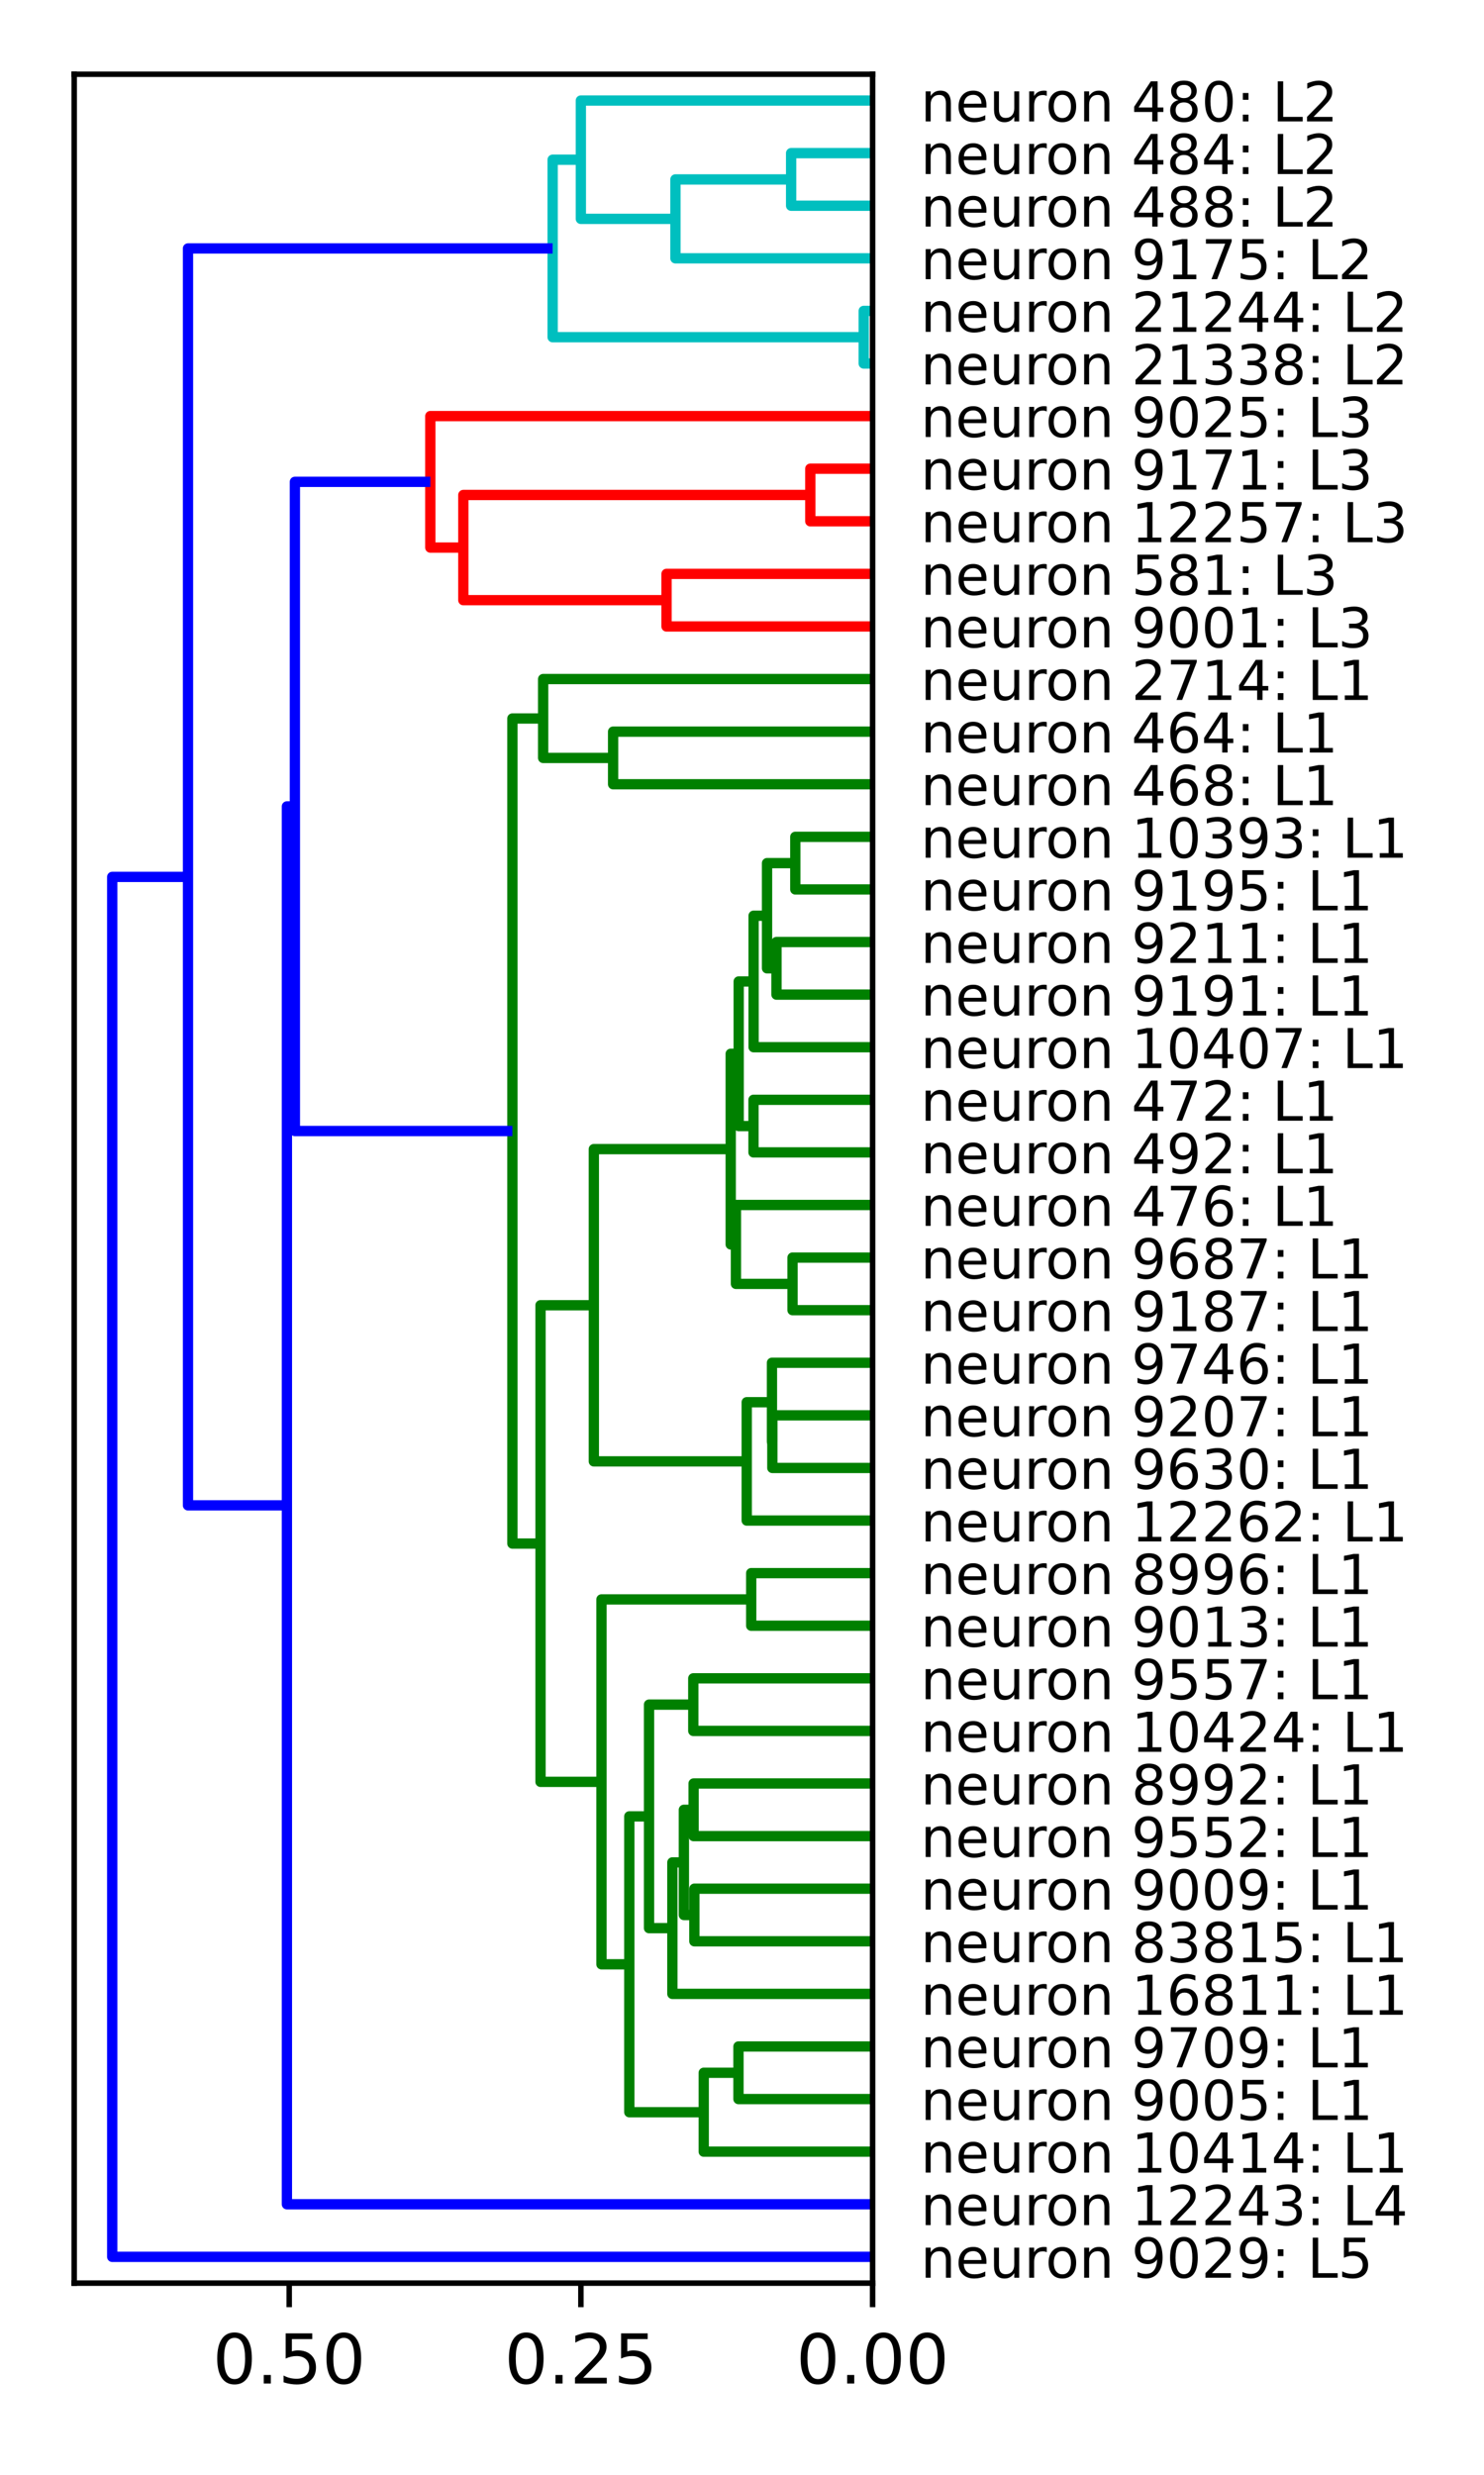<?xml version="1.0" encoding="utf-8" standalone="no"?>
<!DOCTYPE svg PUBLIC "-//W3C//DTD SVG 1.1//EN"
  "http://www.w3.org/Graphics/SVG/1.1/DTD/svg11.dtd">
<!-- Created with matplotlib (https://matplotlib.org/) -->
<svg height="360pt" version="1.1" viewBox="0 0 216 360" width="216pt" xmlns="http://www.w3.org/2000/svg" xmlns:xlink="http://www.w3.org/1999/xlink">
 <defs>
  <style type="text/css">*{stroke-linecap:butt;stroke-linejoin:round;}</style>
 </defs>
 <g id="figure_1">
  <g id="patch_1">
   <path d="M 0 360 
L 216 360 
L 216 0 
L 0 0 
z
" style="fill:#ffffff;"/>
  </g>
  <g id="axes_1">
   <g id="patch_2">
    <path d="M 10.8 332.12 
L 127.01 332.12 
L 127.01 10.8 
L 10.8 10.8 
z
" style="fill:#ffffff;"/>
   </g>
   <g id="matplotlib.axis_1">
    <g id="xtick_1">
     <g id="line2d_1">
      <defs>
       <path d="M 0 0 
L 0 3.5 
" id="m13ea4b91bf" style="stroke:#000000;stroke-width:0.8;"/>
      </defs>
      <g>
       <use style="stroke:#000000;stroke-width:0.8;" x="127.01" xlink:href="#m13ea4b91bf" y="332.12"/>
      </g>
     </g>
     <g id="text_1">
      <!-- 0.00 -->
      <g transform="translate(115.877 346.718)scale(0.1 -0.1)">
       <defs>
        <path d="M 31.781 66.406 
Q 24.172 66.406 20.328 58.906 
Q 16.5 51.422 16.5 36.375 
Q 16.5 21.391 20.328 13.891 
Q 24.172 6.391 31.781 6.391 
Q 39.453 6.391 43.281 13.891 
Q 47.125 21.391 47.125 36.375 
Q 47.125 51.422 43.281 58.906 
Q 39.453 66.406 31.781 66.406 
z
M 31.781 74.219 
Q 44.047 74.219 50.516 64.516 
Q 56.984 54.828 56.984 36.375 
Q 56.984 17.969 50.516 8.266 
Q 44.047 -1.422 31.781 -1.422 
Q 19.531 -1.422 13.062 8.266 
Q 6.594 17.969 6.594 36.375 
Q 6.594 54.828 13.062 64.516 
Q 19.531 74.219 31.781 74.219 
z
" id="DejaVuSans-48"/>
        <path d="M 10.688 12.406 
L 21 12.406 
L 21 0 
L 10.688 0 
z
" id="DejaVuSans-46"/>
       </defs>
       <use xlink:href="#DejaVuSans-48"/>
       <use x="63.623" xlink:href="#DejaVuSans-46"/>
       <use x="95.41" xlink:href="#DejaVuSans-48"/>
       <use x="159.033" xlink:href="#DejaVuSans-48"/>
      </g>
     </g>
    </g>
    <g id="xtick_2">
     <g id="line2d_2">
      <g>
       <use style="stroke:#000000;stroke-width:0.8;" x="84.551" xlink:href="#m13ea4b91bf" y="332.12"/>
      </g>
     </g>
     <g id="text_2">
      <!-- 0.25 -->
      <g transform="translate(73.418 346.718)scale(0.1 -0.1)">
       <defs>
        <path d="M 19.188 8.297 
L 53.609 8.297 
L 53.609 0 
L 7.328 0 
L 7.328 8.297 
Q 12.938 14.109 22.625 23.891 
Q 32.328 33.688 34.812 36.531 
Q 39.547 41.844 41.422 45.531 
Q 43.312 49.219 43.312 52.781 
Q 43.312 58.594 39.234 62.25 
Q 35.156 65.922 28.609 65.922 
Q 23.969 65.922 18.812 64.312 
Q 13.672 62.703 7.812 59.422 
L 7.812 69.391 
Q 13.766 71.781 18.938 73 
Q 24.125 74.219 28.422 74.219 
Q 39.75 74.219 46.484 68.547 
Q 53.219 62.891 53.219 53.422 
Q 53.219 48.922 51.531 44.891 
Q 49.859 40.875 45.406 35.406 
Q 44.188 33.984 37.641 27.219 
Q 31.109 20.453 19.188 8.297 
z
" id="DejaVuSans-50"/>
        <path d="M 10.797 72.906 
L 49.516 72.906 
L 49.516 64.594 
L 19.828 64.594 
L 19.828 46.734 
Q 21.969 47.469 24.109 47.828 
Q 26.266 48.188 28.422 48.188 
Q 40.625 48.188 47.75 41.5 
Q 54.891 34.812 54.891 23.391 
Q 54.891 11.625 47.562 5.094 
Q 40.234 -1.422 26.906 -1.422 
Q 22.312 -1.422 17.547 -0.641 
Q 12.797 0.141 7.719 1.703 
L 7.719 11.625 
Q 12.109 9.234 16.797 8.062 
Q 21.484 6.891 26.703 6.891 
Q 35.156 6.891 40.078 11.328 
Q 45.016 15.766 45.016 23.391 
Q 45.016 31 40.078 35.438 
Q 35.156 39.891 26.703 39.891 
Q 22.75 39.891 18.812 39.016 
Q 14.891 38.141 10.797 36.281 
z
" id="DejaVuSans-53"/>
       </defs>
       <use xlink:href="#DejaVuSans-48"/>
       <use x="63.623" xlink:href="#DejaVuSans-46"/>
       <use x="95.41" xlink:href="#DejaVuSans-50"/>
       <use x="159.033" xlink:href="#DejaVuSans-53"/>
      </g>
     </g>
    </g>
    <g id="xtick_3">
     <g id="line2d_3">
      <g>
       <use style="stroke:#000000;stroke-width:0.8;" x="42.093" xlink:href="#m13ea4b91bf" y="332.12"/>
      </g>
     </g>
     <g id="text_3">
      <!-- 0.50 -->
      <g transform="translate(30.96 346.718)scale(0.1 -0.1)">
       <use xlink:href="#DejaVuSans-48"/>
       <use x="63.623" xlink:href="#DejaVuSans-46"/>
       <use x="95.41" xlink:href="#DejaVuSans-53"/>
       <use x="159.033" xlink:href="#DejaVuSans-48"/>
      </g>
     </g>
    </g>
   </g>
   <g id="matplotlib.axis_2">
    <g id="ytick_1">
     <g id="text_4">
      <!-- neuron 9029: L5 -->
      <g transform="translate(134.01 331.334)scale(0.08 -0.08)">
       <defs>
        <path d="M 54.891 33.016 
L 54.891 0 
L 45.906 0 
L 45.906 32.719 
Q 45.906 40.484 42.875 44.328 
Q 39.844 48.188 33.797 48.188 
Q 26.516 48.188 22.312 43.547 
Q 18.109 38.922 18.109 30.906 
L 18.109 0 
L 9.078 0 
L 9.078 54.688 
L 18.109 54.688 
L 18.109 46.188 
Q 21.344 51.125 25.703 53.562 
Q 30.078 56 35.797 56 
Q 45.219 56 50.047 50.172 
Q 54.891 44.344 54.891 33.016 
z
" id="DejaVuSans-110"/>
        <path d="M 56.203 29.594 
L 56.203 25.203 
L 14.891 25.203 
Q 15.484 15.922 20.484 11.062 
Q 25.484 6.203 34.422 6.203 
Q 39.594 6.203 44.453 7.469 
Q 49.312 8.734 54.109 11.281 
L 54.109 2.781 
Q 49.266 0.734 44.188 -0.344 
Q 39.109 -1.422 33.891 -1.422 
Q 20.797 -1.422 13.156 6.188 
Q 5.516 13.812 5.516 26.812 
Q 5.516 40.234 12.766 48.109 
Q 20.016 56 32.328 56 
Q 43.359 56 49.781 48.891 
Q 56.203 41.797 56.203 29.594 
z
M 47.219 32.234 
Q 47.125 39.594 43.094 43.984 
Q 39.062 48.391 32.422 48.391 
Q 24.906 48.391 20.391 44.141 
Q 15.875 39.891 15.188 32.172 
z
" id="DejaVuSans-101"/>
        <path d="M 8.5 21.578 
L 8.5 54.688 
L 17.484 54.688 
L 17.484 21.922 
Q 17.484 14.156 20.5 10.266 
Q 23.531 6.391 29.594 6.391 
Q 36.859 6.391 41.078 11.031 
Q 45.312 15.672 45.312 23.688 
L 45.312 54.688 
L 54.297 54.688 
L 54.297 0 
L 45.312 0 
L 45.312 8.406 
Q 42.047 3.422 37.719 1 
Q 33.406 -1.422 27.688 -1.422 
Q 18.266 -1.422 13.375 4.438 
Q 8.5 10.297 8.5 21.578 
z
M 31.109 56 
z
" id="DejaVuSans-117"/>
        <path d="M 41.109 46.297 
Q 39.594 47.172 37.812 47.578 
Q 36.031 48 33.891 48 
Q 26.266 48 22.188 43.047 
Q 18.109 38.094 18.109 28.812 
L 18.109 0 
L 9.078 0 
L 9.078 54.688 
L 18.109 54.688 
L 18.109 46.188 
Q 20.953 51.172 25.484 53.578 
Q 30.031 56 36.531 56 
Q 37.453 56 38.578 55.875 
Q 39.703 55.766 41.062 55.516 
z
" id="DejaVuSans-114"/>
        <path d="M 30.609 48.391 
Q 23.391 48.391 19.188 42.75 
Q 14.984 37.109 14.984 27.297 
Q 14.984 17.484 19.156 11.844 
Q 23.344 6.203 30.609 6.203 
Q 37.797 6.203 41.984 11.859 
Q 46.188 17.531 46.188 27.297 
Q 46.188 37.016 41.984 42.703 
Q 37.797 48.391 30.609 48.391 
z
M 30.609 56 
Q 42.328 56 49.016 48.375 
Q 55.719 40.766 55.719 27.297 
Q 55.719 13.875 49.016 6.219 
Q 42.328 -1.422 30.609 -1.422 
Q 18.844 -1.422 12.172 6.219 
Q 5.516 13.875 5.516 27.297 
Q 5.516 40.766 12.172 48.375 
Q 18.844 56 30.609 56 
z
" id="DejaVuSans-111"/>
        <path id="DejaVuSans-32"/>
        <path d="M 10.984 1.516 
L 10.984 10.5 
Q 14.703 8.734 18.5 7.812 
Q 22.312 6.891 25.984 6.891 
Q 35.75 6.891 40.891 13.453 
Q 46.047 20.016 46.781 33.406 
Q 43.953 29.203 39.594 26.953 
Q 35.25 24.703 29.984 24.703 
Q 19.047 24.703 12.672 31.312 
Q 6.297 37.938 6.297 49.422 
Q 6.297 60.641 12.938 67.422 
Q 19.578 74.219 30.609 74.219 
Q 43.266 74.219 49.922 64.516 
Q 56.594 54.828 56.594 36.375 
Q 56.594 19.141 48.406 8.859 
Q 40.234 -1.422 26.422 -1.422 
Q 22.703 -1.422 18.891 -0.688 
Q 15.094 0.047 10.984 1.516 
z
M 30.609 32.422 
Q 37.25 32.422 41.125 36.953 
Q 45.016 41.5 45.016 49.422 
Q 45.016 57.281 41.125 61.844 
Q 37.25 66.406 30.609 66.406 
Q 23.969 66.406 20.094 61.844 
Q 16.219 57.281 16.219 49.422 
Q 16.219 41.5 20.094 36.953 
Q 23.969 32.422 30.609 32.422 
z
" id="DejaVuSans-57"/>
        <path d="M 11.719 12.406 
L 22.016 12.406 
L 22.016 0 
L 11.719 0 
z
M 11.719 51.703 
L 22.016 51.703 
L 22.016 39.312 
L 11.719 39.312 
z
" id="DejaVuSans-58"/>
        <path d="M 9.812 72.906 
L 19.672 72.906 
L 19.672 8.297 
L 55.172 8.297 
L 55.172 0 
L 9.812 0 
z
" id="DejaVuSans-76"/>
       </defs>
       <use xlink:href="#DejaVuSans-110"/>
       <use x="63.379" xlink:href="#DejaVuSans-101"/>
       <use x="124.902" xlink:href="#DejaVuSans-117"/>
       <use x="188.281" xlink:href="#DejaVuSans-114"/>
       <use x="227.145" xlink:href="#DejaVuSans-111"/>
       <use x="288.326" xlink:href="#DejaVuSans-110"/>
       <use x="351.705" xlink:href="#DejaVuSans-32"/>
       <use x="383.492" xlink:href="#DejaVuSans-57"/>
       <use x="447.115" xlink:href="#DejaVuSans-48"/>
       <use x="510.738" xlink:href="#DejaVuSans-50"/>
       <use x="574.361" xlink:href="#DejaVuSans-57"/>
       <use x="637.984" xlink:href="#DejaVuSans-58"/>
       <use x="671.676" xlink:href="#DejaVuSans-32"/>
       <use x="703.463" xlink:href="#DejaVuSans-76"/>
       <use x="759.176" xlink:href="#DejaVuSans-53"/>
      </g>
     </g>
    </g>
    <g id="ytick_2">
     <g id="text_5">
      <!-- neuron 12243: L4 -->
      <g transform="translate(134.01 323.684)scale(0.08 -0.08)">
       <defs>
        <path d="M 12.406 8.297 
L 28.516 8.297 
L 28.516 63.922 
L 10.984 60.406 
L 10.984 69.391 
L 28.422 72.906 
L 38.281 72.906 
L 38.281 8.297 
L 54.391 8.297 
L 54.391 0 
L 12.406 0 
z
" id="DejaVuSans-49"/>
        <path d="M 37.797 64.312 
L 12.891 25.391 
L 37.797 25.391 
z
M 35.203 72.906 
L 47.609 72.906 
L 47.609 25.391 
L 58.016 25.391 
L 58.016 17.188 
L 47.609 17.188 
L 47.609 0 
L 37.797 0 
L 37.797 17.188 
L 4.891 17.188 
L 4.891 26.703 
z
" id="DejaVuSans-52"/>
        <path d="M 40.578 39.312 
Q 47.656 37.797 51.625 33 
Q 55.609 28.219 55.609 21.188 
Q 55.609 10.406 48.188 4.484 
Q 40.766 -1.422 27.094 -1.422 
Q 22.516 -1.422 17.656 -0.516 
Q 12.797 0.391 7.625 2.203 
L 7.625 11.719 
Q 11.719 9.328 16.594 8.109 
Q 21.484 6.891 26.812 6.891 
Q 36.078 6.891 40.938 10.547 
Q 45.797 14.203 45.797 21.188 
Q 45.797 27.641 41.281 31.266 
Q 36.766 34.906 28.719 34.906 
L 20.219 34.906 
L 20.219 43.016 
L 29.109 43.016 
Q 36.375 43.016 40.234 45.922 
Q 44.094 48.828 44.094 54.297 
Q 44.094 59.906 40.109 62.906 
Q 36.141 65.922 28.719 65.922 
Q 24.656 65.922 20.016 65.031 
Q 15.375 64.156 9.812 62.312 
L 9.812 71.094 
Q 15.438 72.656 20.344 73.438 
Q 25.25 74.219 29.594 74.219 
Q 40.828 74.219 47.359 69.109 
Q 53.906 64.016 53.906 55.328 
Q 53.906 49.266 50.438 45.094 
Q 46.969 40.922 40.578 39.312 
z
" id="DejaVuSans-51"/>
       </defs>
       <use xlink:href="#DejaVuSans-110"/>
       <use x="63.379" xlink:href="#DejaVuSans-101"/>
       <use x="124.902" xlink:href="#DejaVuSans-117"/>
       <use x="188.281" xlink:href="#DejaVuSans-114"/>
       <use x="227.145" xlink:href="#DejaVuSans-111"/>
       <use x="288.326" xlink:href="#DejaVuSans-110"/>
       <use x="351.705" xlink:href="#DejaVuSans-32"/>
       <use x="383.492" xlink:href="#DejaVuSans-49"/>
       <use x="447.115" xlink:href="#DejaVuSans-50"/>
       <use x="510.738" xlink:href="#DejaVuSans-50"/>
       <use x="574.361" xlink:href="#DejaVuSans-52"/>
       <use x="637.984" xlink:href="#DejaVuSans-51"/>
       <use x="701.607" xlink:href="#DejaVuSans-58"/>
       <use x="735.299" xlink:href="#DejaVuSans-32"/>
       <use x="767.086" xlink:href="#DejaVuSans-76"/>
       <use x="822.799" xlink:href="#DejaVuSans-52"/>
      </g>
     </g>
    </g>
    <g id="ytick_3">
     <g id="text_6">
      <!-- neuron 10414: L1 -->
      <g transform="translate(134.01 316.033)scale(0.08 -0.08)">
       <use xlink:href="#DejaVuSans-110"/>
       <use x="63.379" xlink:href="#DejaVuSans-101"/>
       <use x="124.902" xlink:href="#DejaVuSans-117"/>
       <use x="188.281" xlink:href="#DejaVuSans-114"/>
       <use x="227.145" xlink:href="#DejaVuSans-111"/>
       <use x="288.326" xlink:href="#DejaVuSans-110"/>
       <use x="351.705" xlink:href="#DejaVuSans-32"/>
       <use x="383.492" xlink:href="#DejaVuSans-49"/>
       <use x="447.115" xlink:href="#DejaVuSans-48"/>
       <use x="510.738" xlink:href="#DejaVuSans-52"/>
       <use x="574.361" xlink:href="#DejaVuSans-49"/>
       <use x="637.984" xlink:href="#DejaVuSans-52"/>
       <use x="701.607" xlink:href="#DejaVuSans-58"/>
       <use x="735.299" xlink:href="#DejaVuSans-32"/>
       <use x="767.086" xlink:href="#DejaVuSans-76"/>
       <use x="822.799" xlink:href="#DejaVuSans-49"/>
      </g>
     </g>
    </g>
    <g id="ytick_4">
     <g id="text_7">
      <!-- neuron 9005: L1 -->
      <g transform="translate(134.01 308.383)scale(0.08 -0.08)">
       <use xlink:href="#DejaVuSans-110"/>
       <use x="63.379" xlink:href="#DejaVuSans-101"/>
       <use x="124.902" xlink:href="#DejaVuSans-117"/>
       <use x="188.281" xlink:href="#DejaVuSans-114"/>
       <use x="227.145" xlink:href="#DejaVuSans-111"/>
       <use x="288.326" xlink:href="#DejaVuSans-110"/>
       <use x="351.705" xlink:href="#DejaVuSans-32"/>
       <use x="383.492" xlink:href="#DejaVuSans-57"/>
       <use x="447.115" xlink:href="#DejaVuSans-48"/>
       <use x="510.738" xlink:href="#DejaVuSans-48"/>
       <use x="574.361" xlink:href="#DejaVuSans-53"/>
       <use x="637.984" xlink:href="#DejaVuSans-58"/>
       <use x="671.676" xlink:href="#DejaVuSans-32"/>
       <use x="703.463" xlink:href="#DejaVuSans-76"/>
       <use x="759.176" xlink:href="#DejaVuSans-49"/>
      </g>
     </g>
    </g>
    <g id="ytick_5">
     <g id="text_8">
      <!-- neuron 9709: L1 -->
      <g transform="translate(134.01 300.732)scale(0.08 -0.08)">
       <defs>
        <path d="M 8.203 72.906 
L 55.078 72.906 
L 55.078 68.703 
L 28.609 0 
L 18.312 0 
L 43.219 64.594 
L 8.203 64.594 
z
" id="DejaVuSans-55"/>
       </defs>
       <use xlink:href="#DejaVuSans-110"/>
       <use x="63.379" xlink:href="#DejaVuSans-101"/>
       <use x="124.902" xlink:href="#DejaVuSans-117"/>
       <use x="188.281" xlink:href="#DejaVuSans-114"/>
       <use x="227.145" xlink:href="#DejaVuSans-111"/>
       <use x="288.326" xlink:href="#DejaVuSans-110"/>
       <use x="351.705" xlink:href="#DejaVuSans-32"/>
       <use x="383.492" xlink:href="#DejaVuSans-57"/>
       <use x="447.115" xlink:href="#DejaVuSans-55"/>
       <use x="510.738" xlink:href="#DejaVuSans-48"/>
       <use x="574.361" xlink:href="#DejaVuSans-57"/>
       <use x="637.984" xlink:href="#DejaVuSans-58"/>
       <use x="671.676" xlink:href="#DejaVuSans-32"/>
       <use x="703.463" xlink:href="#DejaVuSans-76"/>
       <use x="759.176" xlink:href="#DejaVuSans-49"/>
      </g>
     </g>
    </g>
    <g id="ytick_6">
     <g id="text_9">
      <!-- neuron 16811: L1 -->
      <g transform="translate(134.01 293.082)scale(0.08 -0.08)">
       <defs>
        <path d="M 33.016 40.375 
Q 26.375 40.375 22.484 35.828 
Q 18.609 31.297 18.609 23.391 
Q 18.609 15.531 22.484 10.953 
Q 26.375 6.391 33.016 6.391 
Q 39.656 6.391 43.531 10.953 
Q 47.406 15.531 47.406 23.391 
Q 47.406 31.297 43.531 35.828 
Q 39.656 40.375 33.016 40.375 
z
M 52.594 71.297 
L 52.594 62.312 
Q 48.875 64.062 45.094 64.984 
Q 41.312 65.922 37.594 65.922 
Q 27.828 65.922 22.672 59.328 
Q 17.531 52.734 16.797 39.406 
Q 19.672 43.656 24.016 45.922 
Q 28.375 48.188 33.594 48.188 
Q 44.578 48.188 50.953 41.516 
Q 57.328 34.859 57.328 23.391 
Q 57.328 12.156 50.688 5.359 
Q 44.047 -1.422 33.016 -1.422 
Q 20.359 -1.422 13.672 8.266 
Q 6.984 17.969 6.984 36.375 
Q 6.984 53.656 15.188 63.938 
Q 23.391 74.219 37.203 74.219 
Q 40.922 74.219 44.703 73.484 
Q 48.484 72.75 52.594 71.297 
z
" id="DejaVuSans-54"/>
        <path d="M 31.781 34.625 
Q 24.75 34.625 20.719 30.859 
Q 16.703 27.094 16.703 20.516 
Q 16.703 13.922 20.719 10.156 
Q 24.75 6.391 31.781 6.391 
Q 38.812 6.391 42.859 10.172 
Q 46.922 13.969 46.922 20.516 
Q 46.922 27.094 42.891 30.859 
Q 38.875 34.625 31.781 34.625 
z
M 21.922 38.812 
Q 15.578 40.375 12.031 44.719 
Q 8.5 49.078 8.5 55.328 
Q 8.5 64.062 14.719 69.141 
Q 20.953 74.219 31.781 74.219 
Q 42.672 74.219 48.875 69.141 
Q 55.078 64.062 55.078 55.328 
Q 55.078 49.078 51.531 44.719 
Q 48 40.375 41.703 38.812 
Q 48.828 37.156 52.797 32.312 
Q 56.781 27.484 56.781 20.516 
Q 56.781 9.906 50.312 4.234 
Q 43.844 -1.422 31.781 -1.422 
Q 19.734 -1.422 13.25 4.234 
Q 6.781 9.906 6.781 20.516 
Q 6.781 27.484 10.781 32.312 
Q 14.797 37.156 21.922 38.812 
z
M 18.312 54.391 
Q 18.312 48.734 21.844 45.562 
Q 25.391 42.391 31.781 42.391 
Q 38.141 42.391 41.719 45.562 
Q 45.312 48.734 45.312 54.391 
Q 45.312 60.062 41.719 63.234 
Q 38.141 66.406 31.781 66.406 
Q 25.391 66.406 21.844 63.234 
Q 18.312 60.062 18.312 54.391 
z
" id="DejaVuSans-56"/>
       </defs>
       <use xlink:href="#DejaVuSans-110"/>
       <use x="63.379" xlink:href="#DejaVuSans-101"/>
       <use x="124.902" xlink:href="#DejaVuSans-117"/>
       <use x="188.281" xlink:href="#DejaVuSans-114"/>
       <use x="227.145" xlink:href="#DejaVuSans-111"/>
       <use x="288.326" xlink:href="#DejaVuSans-110"/>
       <use x="351.705" xlink:href="#DejaVuSans-32"/>
       <use x="383.492" xlink:href="#DejaVuSans-49"/>
       <use x="447.115" xlink:href="#DejaVuSans-54"/>
       <use x="510.738" xlink:href="#DejaVuSans-56"/>
       <use x="574.361" xlink:href="#DejaVuSans-49"/>
       <use x="637.984" xlink:href="#DejaVuSans-49"/>
       <use x="701.607" xlink:href="#DejaVuSans-58"/>
       <use x="735.299" xlink:href="#DejaVuSans-32"/>
       <use x="767.086" xlink:href="#DejaVuSans-76"/>
       <use x="822.799" xlink:href="#DejaVuSans-49"/>
      </g>
     </g>
    </g>
    <g id="ytick_7">
     <g id="text_10">
      <!-- neuron 83815: L1 -->
      <g transform="translate(134.01 285.431)scale(0.08 -0.08)">
       <use xlink:href="#DejaVuSans-110"/>
       <use x="63.379" xlink:href="#DejaVuSans-101"/>
       <use x="124.902" xlink:href="#DejaVuSans-117"/>
       <use x="188.281" xlink:href="#DejaVuSans-114"/>
       <use x="227.145" xlink:href="#DejaVuSans-111"/>
       <use x="288.326" xlink:href="#DejaVuSans-110"/>
       <use x="351.705" xlink:href="#DejaVuSans-32"/>
       <use x="383.492" xlink:href="#DejaVuSans-56"/>
       <use x="447.115" xlink:href="#DejaVuSans-51"/>
       <use x="510.738" xlink:href="#DejaVuSans-56"/>
       <use x="574.361" xlink:href="#DejaVuSans-49"/>
       <use x="637.984" xlink:href="#DejaVuSans-53"/>
       <use x="701.607" xlink:href="#DejaVuSans-58"/>
       <use x="735.299" xlink:href="#DejaVuSans-32"/>
       <use x="767.086" xlink:href="#DejaVuSans-76"/>
       <use x="822.799" xlink:href="#DejaVuSans-49"/>
      </g>
     </g>
    </g>
    <g id="ytick_8">
     <g id="text_11">
      <!-- neuron 9009: L1 -->
      <g transform="translate(134.01 277.781)scale(0.08 -0.08)">
       <use xlink:href="#DejaVuSans-110"/>
       <use x="63.379" xlink:href="#DejaVuSans-101"/>
       <use x="124.902" xlink:href="#DejaVuSans-117"/>
       <use x="188.281" xlink:href="#DejaVuSans-114"/>
       <use x="227.145" xlink:href="#DejaVuSans-111"/>
       <use x="288.326" xlink:href="#DejaVuSans-110"/>
       <use x="351.705" xlink:href="#DejaVuSans-32"/>
       <use x="383.492" xlink:href="#DejaVuSans-57"/>
       <use x="447.115" xlink:href="#DejaVuSans-48"/>
       <use x="510.738" xlink:href="#DejaVuSans-48"/>
       <use x="574.361" xlink:href="#DejaVuSans-57"/>
       <use x="637.984" xlink:href="#DejaVuSans-58"/>
       <use x="671.676" xlink:href="#DejaVuSans-32"/>
       <use x="703.463" xlink:href="#DejaVuSans-76"/>
       <use x="759.176" xlink:href="#DejaVuSans-49"/>
      </g>
     </g>
    </g>
    <g id="ytick_9">
     <g id="text_12">
      <!-- neuron 9552: L1 -->
      <g transform="translate(134.01 270.13)scale(0.08 -0.08)">
       <use xlink:href="#DejaVuSans-110"/>
       <use x="63.379" xlink:href="#DejaVuSans-101"/>
       <use x="124.902" xlink:href="#DejaVuSans-117"/>
       <use x="188.281" xlink:href="#DejaVuSans-114"/>
       <use x="227.145" xlink:href="#DejaVuSans-111"/>
       <use x="288.326" xlink:href="#DejaVuSans-110"/>
       <use x="351.705" xlink:href="#DejaVuSans-32"/>
       <use x="383.492" xlink:href="#DejaVuSans-57"/>
       <use x="447.115" xlink:href="#DejaVuSans-53"/>
       <use x="510.738" xlink:href="#DejaVuSans-53"/>
       <use x="574.361" xlink:href="#DejaVuSans-50"/>
       <use x="637.984" xlink:href="#DejaVuSans-58"/>
       <use x="671.676" xlink:href="#DejaVuSans-32"/>
       <use x="703.463" xlink:href="#DejaVuSans-76"/>
       <use x="759.176" xlink:href="#DejaVuSans-49"/>
      </g>
     </g>
    </g>
    <g id="ytick_10">
     <g id="text_13">
      <!-- neuron 8992: L1 -->
      <g transform="translate(134.01 262.48)scale(0.08 -0.08)">
       <use xlink:href="#DejaVuSans-110"/>
       <use x="63.379" xlink:href="#DejaVuSans-101"/>
       <use x="124.902" xlink:href="#DejaVuSans-117"/>
       <use x="188.281" xlink:href="#DejaVuSans-114"/>
       <use x="227.145" xlink:href="#DejaVuSans-111"/>
       <use x="288.326" xlink:href="#DejaVuSans-110"/>
       <use x="351.705" xlink:href="#DejaVuSans-32"/>
       <use x="383.492" xlink:href="#DejaVuSans-56"/>
       <use x="447.115" xlink:href="#DejaVuSans-57"/>
       <use x="510.738" xlink:href="#DejaVuSans-57"/>
       <use x="574.361" xlink:href="#DejaVuSans-50"/>
       <use x="637.984" xlink:href="#DejaVuSans-58"/>
       <use x="671.676" xlink:href="#DejaVuSans-32"/>
       <use x="703.463" xlink:href="#DejaVuSans-76"/>
       <use x="759.176" xlink:href="#DejaVuSans-49"/>
      </g>
     </g>
    </g>
    <g id="ytick_11">
     <g id="text_14">
      <!-- neuron 10424: L1 -->
      <g transform="translate(134.01 254.829)scale(0.08 -0.08)">
       <use xlink:href="#DejaVuSans-110"/>
       <use x="63.379" xlink:href="#DejaVuSans-101"/>
       <use x="124.902" xlink:href="#DejaVuSans-117"/>
       <use x="188.281" xlink:href="#DejaVuSans-114"/>
       <use x="227.145" xlink:href="#DejaVuSans-111"/>
       <use x="288.326" xlink:href="#DejaVuSans-110"/>
       <use x="351.705" xlink:href="#DejaVuSans-32"/>
       <use x="383.492" xlink:href="#DejaVuSans-49"/>
       <use x="447.115" xlink:href="#DejaVuSans-48"/>
       <use x="510.738" xlink:href="#DejaVuSans-52"/>
       <use x="574.361" xlink:href="#DejaVuSans-50"/>
       <use x="637.984" xlink:href="#DejaVuSans-52"/>
       <use x="701.607" xlink:href="#DejaVuSans-58"/>
       <use x="735.299" xlink:href="#DejaVuSans-32"/>
       <use x="767.086" xlink:href="#DejaVuSans-76"/>
       <use x="822.799" xlink:href="#DejaVuSans-49"/>
      </g>
     </g>
    </g>
    <g id="ytick_12">
     <g id="text_15">
      <!-- neuron 9557: L1 -->
      <g transform="translate(134.01 247.179)scale(0.08 -0.08)">
       <use xlink:href="#DejaVuSans-110"/>
       <use x="63.379" xlink:href="#DejaVuSans-101"/>
       <use x="124.902" xlink:href="#DejaVuSans-117"/>
       <use x="188.281" xlink:href="#DejaVuSans-114"/>
       <use x="227.145" xlink:href="#DejaVuSans-111"/>
       <use x="288.326" xlink:href="#DejaVuSans-110"/>
       <use x="351.705" xlink:href="#DejaVuSans-32"/>
       <use x="383.492" xlink:href="#DejaVuSans-57"/>
       <use x="447.115" xlink:href="#DejaVuSans-53"/>
       <use x="510.738" xlink:href="#DejaVuSans-53"/>
       <use x="574.361" xlink:href="#DejaVuSans-55"/>
       <use x="637.984" xlink:href="#DejaVuSans-58"/>
       <use x="671.676" xlink:href="#DejaVuSans-32"/>
       <use x="703.463" xlink:href="#DejaVuSans-76"/>
       <use x="759.176" xlink:href="#DejaVuSans-49"/>
      </g>
     </g>
    </g>
    <g id="ytick_13">
     <g id="text_16">
      <!-- neuron 9013: L1 -->
      <g transform="translate(134.01 239.528)scale(0.08 -0.08)">
       <use xlink:href="#DejaVuSans-110"/>
       <use x="63.379" xlink:href="#DejaVuSans-101"/>
       <use x="124.902" xlink:href="#DejaVuSans-117"/>
       <use x="188.281" xlink:href="#DejaVuSans-114"/>
       <use x="227.145" xlink:href="#DejaVuSans-111"/>
       <use x="288.326" xlink:href="#DejaVuSans-110"/>
       <use x="351.705" xlink:href="#DejaVuSans-32"/>
       <use x="383.492" xlink:href="#DejaVuSans-57"/>
       <use x="447.115" xlink:href="#DejaVuSans-48"/>
       <use x="510.738" xlink:href="#DejaVuSans-49"/>
       <use x="574.361" xlink:href="#DejaVuSans-51"/>
       <use x="637.984" xlink:href="#DejaVuSans-58"/>
       <use x="671.676" xlink:href="#DejaVuSans-32"/>
       <use x="703.463" xlink:href="#DejaVuSans-76"/>
       <use x="759.176" xlink:href="#DejaVuSans-49"/>
      </g>
     </g>
    </g>
    <g id="ytick_14">
     <g id="text_17">
      <!-- neuron 8996: L1 -->
      <g transform="translate(134.01 231.878)scale(0.08 -0.08)">
       <use xlink:href="#DejaVuSans-110"/>
       <use x="63.379" xlink:href="#DejaVuSans-101"/>
       <use x="124.902" xlink:href="#DejaVuSans-117"/>
       <use x="188.281" xlink:href="#DejaVuSans-114"/>
       <use x="227.145" xlink:href="#DejaVuSans-111"/>
       <use x="288.326" xlink:href="#DejaVuSans-110"/>
       <use x="351.705" xlink:href="#DejaVuSans-32"/>
       <use x="383.492" xlink:href="#DejaVuSans-56"/>
       <use x="447.115" xlink:href="#DejaVuSans-57"/>
       <use x="510.738" xlink:href="#DejaVuSans-57"/>
       <use x="574.361" xlink:href="#DejaVuSans-54"/>
       <use x="637.984" xlink:href="#DejaVuSans-58"/>
       <use x="671.676" xlink:href="#DejaVuSans-32"/>
       <use x="703.463" xlink:href="#DejaVuSans-76"/>
       <use x="759.176" xlink:href="#DejaVuSans-49"/>
      </g>
     </g>
    </g>
    <g id="ytick_15">
     <g id="text_18">
      <!-- neuron 12262: L1 -->
      <g transform="translate(134.01 224.227)scale(0.08 -0.08)">
       <use xlink:href="#DejaVuSans-110"/>
       <use x="63.379" xlink:href="#DejaVuSans-101"/>
       <use x="124.902" xlink:href="#DejaVuSans-117"/>
       <use x="188.281" xlink:href="#DejaVuSans-114"/>
       <use x="227.145" xlink:href="#DejaVuSans-111"/>
       <use x="288.326" xlink:href="#DejaVuSans-110"/>
       <use x="351.705" xlink:href="#DejaVuSans-32"/>
       <use x="383.492" xlink:href="#DejaVuSans-49"/>
       <use x="447.115" xlink:href="#DejaVuSans-50"/>
       <use x="510.738" xlink:href="#DejaVuSans-50"/>
       <use x="574.361" xlink:href="#DejaVuSans-54"/>
       <use x="637.984" xlink:href="#DejaVuSans-50"/>
       <use x="701.607" xlink:href="#DejaVuSans-58"/>
       <use x="735.299" xlink:href="#DejaVuSans-32"/>
       <use x="767.086" xlink:href="#DejaVuSans-76"/>
       <use x="822.799" xlink:href="#DejaVuSans-49"/>
      </g>
     </g>
    </g>
    <g id="ytick_16">
     <g id="text_19">
      <!-- neuron 9630: L1 -->
      <g transform="translate(134.01 216.577)scale(0.08 -0.08)">
       <use xlink:href="#DejaVuSans-110"/>
       <use x="63.379" xlink:href="#DejaVuSans-101"/>
       <use x="124.902" xlink:href="#DejaVuSans-117"/>
       <use x="188.281" xlink:href="#DejaVuSans-114"/>
       <use x="227.145" xlink:href="#DejaVuSans-111"/>
       <use x="288.326" xlink:href="#DejaVuSans-110"/>
       <use x="351.705" xlink:href="#DejaVuSans-32"/>
       <use x="383.492" xlink:href="#DejaVuSans-57"/>
       <use x="447.115" xlink:href="#DejaVuSans-54"/>
       <use x="510.738" xlink:href="#DejaVuSans-51"/>
       <use x="574.361" xlink:href="#DejaVuSans-48"/>
       <use x="637.984" xlink:href="#DejaVuSans-58"/>
       <use x="671.676" xlink:href="#DejaVuSans-32"/>
       <use x="703.463" xlink:href="#DejaVuSans-76"/>
       <use x="759.176" xlink:href="#DejaVuSans-49"/>
      </g>
     </g>
    </g>
    <g id="ytick_17">
     <g id="text_20">
      <!-- neuron 9207: L1 -->
      <g transform="translate(134.01 208.927)scale(0.08 -0.08)">
       <use xlink:href="#DejaVuSans-110"/>
       <use x="63.379" xlink:href="#DejaVuSans-101"/>
       <use x="124.902" xlink:href="#DejaVuSans-117"/>
       <use x="188.281" xlink:href="#DejaVuSans-114"/>
       <use x="227.145" xlink:href="#DejaVuSans-111"/>
       <use x="288.326" xlink:href="#DejaVuSans-110"/>
       <use x="351.705" xlink:href="#DejaVuSans-32"/>
       <use x="383.492" xlink:href="#DejaVuSans-57"/>
       <use x="447.115" xlink:href="#DejaVuSans-50"/>
       <use x="510.738" xlink:href="#DejaVuSans-48"/>
       <use x="574.361" xlink:href="#DejaVuSans-55"/>
       <use x="637.984" xlink:href="#DejaVuSans-58"/>
       <use x="671.676" xlink:href="#DejaVuSans-32"/>
       <use x="703.463" xlink:href="#DejaVuSans-76"/>
       <use x="759.176" xlink:href="#DejaVuSans-49"/>
      </g>
     </g>
    </g>
    <g id="ytick_18">
     <g id="text_21">
      <!-- neuron 9746: L1 -->
      <g transform="translate(134.01 201.276)scale(0.08 -0.08)">
       <use xlink:href="#DejaVuSans-110"/>
       <use x="63.379" xlink:href="#DejaVuSans-101"/>
       <use x="124.902" xlink:href="#DejaVuSans-117"/>
       <use x="188.281" xlink:href="#DejaVuSans-114"/>
       <use x="227.145" xlink:href="#DejaVuSans-111"/>
       <use x="288.326" xlink:href="#DejaVuSans-110"/>
       <use x="351.705" xlink:href="#DejaVuSans-32"/>
       <use x="383.492" xlink:href="#DejaVuSans-57"/>
       <use x="447.115" xlink:href="#DejaVuSans-55"/>
       <use x="510.738" xlink:href="#DejaVuSans-52"/>
       <use x="574.361" xlink:href="#DejaVuSans-54"/>
       <use x="637.984" xlink:href="#DejaVuSans-58"/>
       <use x="671.676" xlink:href="#DejaVuSans-32"/>
       <use x="703.463" xlink:href="#DejaVuSans-76"/>
       <use x="759.176" xlink:href="#DejaVuSans-49"/>
      </g>
     </g>
    </g>
    <g id="ytick_19">
     <g id="text_22">
      <!-- neuron 9187: L1 -->
      <g transform="translate(134.01 193.626)scale(0.08 -0.08)">
       <use xlink:href="#DejaVuSans-110"/>
       <use x="63.379" xlink:href="#DejaVuSans-101"/>
       <use x="124.902" xlink:href="#DejaVuSans-117"/>
       <use x="188.281" xlink:href="#DejaVuSans-114"/>
       <use x="227.145" xlink:href="#DejaVuSans-111"/>
       <use x="288.326" xlink:href="#DejaVuSans-110"/>
       <use x="351.705" xlink:href="#DejaVuSans-32"/>
       <use x="383.492" xlink:href="#DejaVuSans-57"/>
       <use x="447.115" xlink:href="#DejaVuSans-49"/>
       <use x="510.738" xlink:href="#DejaVuSans-56"/>
       <use x="574.361" xlink:href="#DejaVuSans-55"/>
       <use x="637.984" xlink:href="#DejaVuSans-58"/>
       <use x="671.676" xlink:href="#DejaVuSans-32"/>
       <use x="703.463" xlink:href="#DejaVuSans-76"/>
       <use x="759.176" xlink:href="#DejaVuSans-49"/>
      </g>
     </g>
    </g>
    <g id="ytick_20">
     <g id="text_23">
      <!-- neuron 9687: L1 -->
      <g transform="translate(134.01 185.975)scale(0.08 -0.08)">
       <use xlink:href="#DejaVuSans-110"/>
       <use x="63.379" xlink:href="#DejaVuSans-101"/>
       <use x="124.902" xlink:href="#DejaVuSans-117"/>
       <use x="188.281" xlink:href="#DejaVuSans-114"/>
       <use x="227.145" xlink:href="#DejaVuSans-111"/>
       <use x="288.326" xlink:href="#DejaVuSans-110"/>
       <use x="351.705" xlink:href="#DejaVuSans-32"/>
       <use x="383.492" xlink:href="#DejaVuSans-57"/>
       <use x="447.115" xlink:href="#DejaVuSans-54"/>
       <use x="510.738" xlink:href="#DejaVuSans-56"/>
       <use x="574.361" xlink:href="#DejaVuSans-55"/>
       <use x="637.984" xlink:href="#DejaVuSans-58"/>
       <use x="671.676" xlink:href="#DejaVuSans-32"/>
       <use x="703.463" xlink:href="#DejaVuSans-76"/>
       <use x="759.176" xlink:href="#DejaVuSans-49"/>
      </g>
     </g>
    </g>
    <g id="ytick_21">
     <g id="text_24">
      <!-- neuron 476: L1 -->
      <g transform="translate(134.01 178.325)scale(0.08 -0.08)">
       <use xlink:href="#DejaVuSans-110"/>
       <use x="63.379" xlink:href="#DejaVuSans-101"/>
       <use x="124.902" xlink:href="#DejaVuSans-117"/>
       <use x="188.281" xlink:href="#DejaVuSans-114"/>
       <use x="227.145" xlink:href="#DejaVuSans-111"/>
       <use x="288.326" xlink:href="#DejaVuSans-110"/>
       <use x="351.705" xlink:href="#DejaVuSans-32"/>
       <use x="383.492" xlink:href="#DejaVuSans-52"/>
       <use x="447.115" xlink:href="#DejaVuSans-55"/>
       <use x="510.738" xlink:href="#DejaVuSans-54"/>
       <use x="574.361" xlink:href="#DejaVuSans-58"/>
       <use x="608.053" xlink:href="#DejaVuSans-32"/>
       <use x="639.84" xlink:href="#DejaVuSans-76"/>
       <use x="695.553" xlink:href="#DejaVuSans-49"/>
      </g>
     </g>
    </g>
    <g id="ytick_22">
     <g id="text_25">
      <!-- neuron 492: L1 -->
      <g transform="translate(134.01 170.674)scale(0.08 -0.08)">
       <use xlink:href="#DejaVuSans-110"/>
       <use x="63.379" xlink:href="#DejaVuSans-101"/>
       <use x="124.902" xlink:href="#DejaVuSans-117"/>
       <use x="188.281" xlink:href="#DejaVuSans-114"/>
       <use x="227.145" xlink:href="#DejaVuSans-111"/>
       <use x="288.326" xlink:href="#DejaVuSans-110"/>
       <use x="351.705" xlink:href="#DejaVuSans-32"/>
       <use x="383.492" xlink:href="#DejaVuSans-52"/>
       <use x="447.115" xlink:href="#DejaVuSans-57"/>
       <use x="510.738" xlink:href="#DejaVuSans-50"/>
       <use x="574.361" xlink:href="#DejaVuSans-58"/>
       <use x="608.053" xlink:href="#DejaVuSans-32"/>
       <use x="639.84" xlink:href="#DejaVuSans-76"/>
       <use x="695.553" xlink:href="#DejaVuSans-49"/>
      </g>
     </g>
    </g>
    <g id="ytick_23">
     <g id="text_26">
      <!-- neuron 472: L1 -->
      <g transform="translate(134.01 163.024)scale(0.08 -0.08)">
       <use xlink:href="#DejaVuSans-110"/>
       <use x="63.379" xlink:href="#DejaVuSans-101"/>
       <use x="124.902" xlink:href="#DejaVuSans-117"/>
       <use x="188.281" xlink:href="#DejaVuSans-114"/>
       <use x="227.145" xlink:href="#DejaVuSans-111"/>
       <use x="288.326" xlink:href="#DejaVuSans-110"/>
       <use x="351.705" xlink:href="#DejaVuSans-32"/>
       <use x="383.492" xlink:href="#DejaVuSans-52"/>
       <use x="447.115" xlink:href="#DejaVuSans-55"/>
       <use x="510.738" xlink:href="#DejaVuSans-50"/>
       <use x="574.361" xlink:href="#DejaVuSans-58"/>
       <use x="608.053" xlink:href="#DejaVuSans-32"/>
       <use x="639.84" xlink:href="#DejaVuSans-76"/>
       <use x="695.553" xlink:href="#DejaVuSans-49"/>
      </g>
     </g>
    </g>
    <g id="ytick_24">
     <g id="text_27">
      <!-- neuron 10407: L1 -->
      <g transform="translate(134.01 155.373)scale(0.08 -0.08)">
       <use xlink:href="#DejaVuSans-110"/>
       <use x="63.379" xlink:href="#DejaVuSans-101"/>
       <use x="124.902" xlink:href="#DejaVuSans-117"/>
       <use x="188.281" xlink:href="#DejaVuSans-114"/>
       <use x="227.145" xlink:href="#DejaVuSans-111"/>
       <use x="288.326" xlink:href="#DejaVuSans-110"/>
       <use x="351.705" xlink:href="#DejaVuSans-32"/>
       <use x="383.492" xlink:href="#DejaVuSans-49"/>
       <use x="447.115" xlink:href="#DejaVuSans-48"/>
       <use x="510.738" xlink:href="#DejaVuSans-52"/>
       <use x="574.361" xlink:href="#DejaVuSans-48"/>
       <use x="637.984" xlink:href="#DejaVuSans-55"/>
       <use x="701.607" xlink:href="#DejaVuSans-58"/>
       <use x="735.299" xlink:href="#DejaVuSans-32"/>
       <use x="767.086" xlink:href="#DejaVuSans-76"/>
       <use x="822.799" xlink:href="#DejaVuSans-49"/>
      </g>
     </g>
    </g>
    <g id="ytick_25">
     <g id="text_28">
      <!-- neuron 9191: L1 -->
      <g transform="translate(134.01 147.723)scale(0.08 -0.08)">
       <use xlink:href="#DejaVuSans-110"/>
       <use x="63.379" xlink:href="#DejaVuSans-101"/>
       <use x="124.902" xlink:href="#DejaVuSans-117"/>
       <use x="188.281" xlink:href="#DejaVuSans-114"/>
       <use x="227.145" xlink:href="#DejaVuSans-111"/>
       <use x="288.326" xlink:href="#DejaVuSans-110"/>
       <use x="351.705" xlink:href="#DejaVuSans-32"/>
       <use x="383.492" xlink:href="#DejaVuSans-57"/>
       <use x="447.115" xlink:href="#DejaVuSans-49"/>
       <use x="510.738" xlink:href="#DejaVuSans-57"/>
       <use x="574.361" xlink:href="#DejaVuSans-49"/>
       <use x="637.984" xlink:href="#DejaVuSans-58"/>
       <use x="671.676" xlink:href="#DejaVuSans-32"/>
       <use x="703.463" xlink:href="#DejaVuSans-76"/>
       <use x="759.176" xlink:href="#DejaVuSans-49"/>
      </g>
     </g>
    </g>
    <g id="ytick_26">
     <g id="text_29">
      <!-- neuron 9211: L1 -->
      <g transform="translate(134.01 140.072)scale(0.08 -0.08)">
       <use xlink:href="#DejaVuSans-110"/>
       <use x="63.379" xlink:href="#DejaVuSans-101"/>
       <use x="124.902" xlink:href="#DejaVuSans-117"/>
       <use x="188.281" xlink:href="#DejaVuSans-114"/>
       <use x="227.145" xlink:href="#DejaVuSans-111"/>
       <use x="288.326" xlink:href="#DejaVuSans-110"/>
       <use x="351.705" xlink:href="#DejaVuSans-32"/>
       <use x="383.492" xlink:href="#DejaVuSans-57"/>
       <use x="447.115" xlink:href="#DejaVuSans-50"/>
       <use x="510.738" xlink:href="#DejaVuSans-49"/>
       <use x="574.361" xlink:href="#DejaVuSans-49"/>
       <use x="637.984" xlink:href="#DejaVuSans-58"/>
       <use x="671.676" xlink:href="#DejaVuSans-32"/>
       <use x="703.463" xlink:href="#DejaVuSans-76"/>
       <use x="759.176" xlink:href="#DejaVuSans-49"/>
      </g>
     </g>
    </g>
    <g id="ytick_27">
     <g id="text_30">
      <!-- neuron 9195: L1 -->
      <g transform="translate(134.01 132.422)scale(0.08 -0.08)">
       <use xlink:href="#DejaVuSans-110"/>
       <use x="63.379" xlink:href="#DejaVuSans-101"/>
       <use x="124.902" xlink:href="#DejaVuSans-117"/>
       <use x="188.281" xlink:href="#DejaVuSans-114"/>
       <use x="227.145" xlink:href="#DejaVuSans-111"/>
       <use x="288.326" xlink:href="#DejaVuSans-110"/>
       <use x="351.705" xlink:href="#DejaVuSans-32"/>
       <use x="383.492" xlink:href="#DejaVuSans-57"/>
       <use x="447.115" xlink:href="#DejaVuSans-49"/>
       <use x="510.738" xlink:href="#DejaVuSans-57"/>
       <use x="574.361" xlink:href="#DejaVuSans-53"/>
       <use x="637.984" xlink:href="#DejaVuSans-58"/>
       <use x="671.676" xlink:href="#DejaVuSans-32"/>
       <use x="703.463" xlink:href="#DejaVuSans-76"/>
       <use x="759.176" xlink:href="#DejaVuSans-49"/>
      </g>
     </g>
    </g>
    <g id="ytick_28">
     <g id="text_31">
      <!-- neuron 10393: L1 -->
      <g transform="translate(134.01 124.771)scale(0.08 -0.08)">
       <use xlink:href="#DejaVuSans-110"/>
       <use x="63.379" xlink:href="#DejaVuSans-101"/>
       <use x="124.902" xlink:href="#DejaVuSans-117"/>
       <use x="188.281" xlink:href="#DejaVuSans-114"/>
       <use x="227.145" xlink:href="#DejaVuSans-111"/>
       <use x="288.326" xlink:href="#DejaVuSans-110"/>
       <use x="351.705" xlink:href="#DejaVuSans-32"/>
       <use x="383.492" xlink:href="#DejaVuSans-49"/>
       <use x="447.115" xlink:href="#DejaVuSans-48"/>
       <use x="510.738" xlink:href="#DejaVuSans-51"/>
       <use x="574.361" xlink:href="#DejaVuSans-57"/>
       <use x="637.984" xlink:href="#DejaVuSans-51"/>
       <use x="701.607" xlink:href="#DejaVuSans-58"/>
       <use x="735.299" xlink:href="#DejaVuSans-32"/>
       <use x="767.086" xlink:href="#DejaVuSans-76"/>
       <use x="822.799" xlink:href="#DejaVuSans-49"/>
      </g>
     </g>
    </g>
    <g id="ytick_29">
     <g id="text_32">
      <!-- neuron 468: L1 -->
      <g transform="translate(134.01 117.121)scale(0.08 -0.08)">
       <use xlink:href="#DejaVuSans-110"/>
       <use x="63.379" xlink:href="#DejaVuSans-101"/>
       <use x="124.902" xlink:href="#DejaVuSans-117"/>
       <use x="188.281" xlink:href="#DejaVuSans-114"/>
       <use x="227.145" xlink:href="#DejaVuSans-111"/>
       <use x="288.326" xlink:href="#DejaVuSans-110"/>
       <use x="351.705" xlink:href="#DejaVuSans-32"/>
       <use x="383.492" xlink:href="#DejaVuSans-52"/>
       <use x="447.115" xlink:href="#DejaVuSans-54"/>
       <use x="510.738" xlink:href="#DejaVuSans-56"/>
       <use x="574.361" xlink:href="#DejaVuSans-58"/>
       <use x="608.053" xlink:href="#DejaVuSans-32"/>
       <use x="639.84" xlink:href="#DejaVuSans-76"/>
       <use x="695.553" xlink:href="#DejaVuSans-49"/>
      </g>
     </g>
    </g>
    <g id="ytick_30">
     <g id="text_33">
      <!-- neuron 464: L1 -->
      <g transform="translate(134.01 109.47)scale(0.08 -0.08)">
       <use xlink:href="#DejaVuSans-110"/>
       <use x="63.379" xlink:href="#DejaVuSans-101"/>
       <use x="124.902" xlink:href="#DejaVuSans-117"/>
       <use x="188.281" xlink:href="#DejaVuSans-114"/>
       <use x="227.145" xlink:href="#DejaVuSans-111"/>
       <use x="288.326" xlink:href="#DejaVuSans-110"/>
       <use x="351.705" xlink:href="#DejaVuSans-32"/>
       <use x="383.492" xlink:href="#DejaVuSans-52"/>
       <use x="447.115" xlink:href="#DejaVuSans-54"/>
       <use x="510.738" xlink:href="#DejaVuSans-52"/>
       <use x="574.361" xlink:href="#DejaVuSans-58"/>
       <use x="608.053" xlink:href="#DejaVuSans-32"/>
       <use x="639.84" xlink:href="#DejaVuSans-76"/>
       <use x="695.553" xlink:href="#DejaVuSans-49"/>
      </g>
     </g>
    </g>
    <g id="ytick_31">
     <g id="text_34">
      <!-- neuron 2714: L1 -->
      <g transform="translate(134.01 101.82)scale(0.08 -0.08)">
       <use xlink:href="#DejaVuSans-110"/>
       <use x="63.379" xlink:href="#DejaVuSans-101"/>
       <use x="124.902" xlink:href="#DejaVuSans-117"/>
       <use x="188.281" xlink:href="#DejaVuSans-114"/>
       <use x="227.145" xlink:href="#DejaVuSans-111"/>
       <use x="288.326" xlink:href="#DejaVuSans-110"/>
       <use x="351.705" xlink:href="#DejaVuSans-32"/>
       <use x="383.492" xlink:href="#DejaVuSans-50"/>
       <use x="447.115" xlink:href="#DejaVuSans-55"/>
       <use x="510.738" xlink:href="#DejaVuSans-49"/>
       <use x="574.361" xlink:href="#DejaVuSans-52"/>
       <use x="637.984" xlink:href="#DejaVuSans-58"/>
       <use x="671.676" xlink:href="#DejaVuSans-32"/>
       <use x="703.463" xlink:href="#DejaVuSans-76"/>
       <use x="759.176" xlink:href="#DejaVuSans-49"/>
      </g>
     </g>
    </g>
    <g id="ytick_32">
     <g id="text_35">
      <!-- neuron 9001: L3 -->
      <g transform="translate(134.01 94.169)scale(0.08 -0.08)">
       <use xlink:href="#DejaVuSans-110"/>
       <use x="63.379" xlink:href="#DejaVuSans-101"/>
       <use x="124.902" xlink:href="#DejaVuSans-117"/>
       <use x="188.281" xlink:href="#DejaVuSans-114"/>
       <use x="227.145" xlink:href="#DejaVuSans-111"/>
       <use x="288.326" xlink:href="#DejaVuSans-110"/>
       <use x="351.705" xlink:href="#DejaVuSans-32"/>
       <use x="383.492" xlink:href="#DejaVuSans-57"/>
       <use x="447.115" xlink:href="#DejaVuSans-48"/>
       <use x="510.738" xlink:href="#DejaVuSans-48"/>
       <use x="574.361" xlink:href="#DejaVuSans-49"/>
       <use x="637.984" xlink:href="#DejaVuSans-58"/>
       <use x="671.676" xlink:href="#DejaVuSans-32"/>
       <use x="703.463" xlink:href="#DejaVuSans-76"/>
       <use x="759.176" xlink:href="#DejaVuSans-51"/>
      </g>
     </g>
    </g>
    <g id="ytick_33">
     <g id="text_36">
      <!-- neuron 581: L3 -->
      <g transform="translate(134.01 86.519)scale(0.08 -0.08)">
       <use xlink:href="#DejaVuSans-110"/>
       <use x="63.379" xlink:href="#DejaVuSans-101"/>
       <use x="124.902" xlink:href="#DejaVuSans-117"/>
       <use x="188.281" xlink:href="#DejaVuSans-114"/>
       <use x="227.145" xlink:href="#DejaVuSans-111"/>
       <use x="288.326" xlink:href="#DejaVuSans-110"/>
       <use x="351.705" xlink:href="#DejaVuSans-32"/>
       <use x="383.492" xlink:href="#DejaVuSans-53"/>
       <use x="447.115" xlink:href="#DejaVuSans-56"/>
       <use x="510.738" xlink:href="#DejaVuSans-49"/>
       <use x="574.361" xlink:href="#DejaVuSans-58"/>
       <use x="608.053" xlink:href="#DejaVuSans-32"/>
       <use x="639.84" xlink:href="#DejaVuSans-76"/>
       <use x="695.553" xlink:href="#DejaVuSans-51"/>
      </g>
     </g>
    </g>
    <g id="ytick_34">
     <g id="text_37">
      <!-- neuron 12257: L3 -->
      <g transform="translate(134.01 78.868)scale(0.08 -0.08)">
       <use xlink:href="#DejaVuSans-110"/>
       <use x="63.379" xlink:href="#DejaVuSans-101"/>
       <use x="124.902" xlink:href="#DejaVuSans-117"/>
       <use x="188.281" xlink:href="#DejaVuSans-114"/>
       <use x="227.145" xlink:href="#DejaVuSans-111"/>
       <use x="288.326" xlink:href="#DejaVuSans-110"/>
       <use x="351.705" xlink:href="#DejaVuSans-32"/>
       <use x="383.492" xlink:href="#DejaVuSans-49"/>
       <use x="447.115" xlink:href="#DejaVuSans-50"/>
       <use x="510.738" xlink:href="#DejaVuSans-50"/>
       <use x="574.361" xlink:href="#DejaVuSans-53"/>
       <use x="637.984" xlink:href="#DejaVuSans-55"/>
       <use x="701.607" xlink:href="#DejaVuSans-58"/>
       <use x="735.299" xlink:href="#DejaVuSans-32"/>
       <use x="767.086" xlink:href="#DejaVuSans-76"/>
       <use x="822.799" xlink:href="#DejaVuSans-51"/>
      </g>
     </g>
    </g>
    <g id="ytick_35">
     <g id="text_38">
      <!-- neuron 9171: L3 -->
      <g transform="translate(134.01 71.218)scale(0.08 -0.08)">
       <use xlink:href="#DejaVuSans-110"/>
       <use x="63.379" xlink:href="#DejaVuSans-101"/>
       <use x="124.902" xlink:href="#DejaVuSans-117"/>
       <use x="188.281" xlink:href="#DejaVuSans-114"/>
       <use x="227.145" xlink:href="#DejaVuSans-111"/>
       <use x="288.326" xlink:href="#DejaVuSans-110"/>
       <use x="351.705" xlink:href="#DejaVuSans-32"/>
       <use x="383.492" xlink:href="#DejaVuSans-57"/>
       <use x="447.115" xlink:href="#DejaVuSans-49"/>
       <use x="510.738" xlink:href="#DejaVuSans-55"/>
       <use x="574.361" xlink:href="#DejaVuSans-49"/>
       <use x="637.984" xlink:href="#DejaVuSans-58"/>
       <use x="671.676" xlink:href="#DejaVuSans-32"/>
       <use x="703.463" xlink:href="#DejaVuSans-76"/>
       <use x="759.176" xlink:href="#DejaVuSans-51"/>
      </g>
     </g>
    </g>
    <g id="ytick_36">
     <g id="text_39">
      <!-- neuron 9025: L3 -->
      <g transform="translate(134.01 63.567)scale(0.08 -0.08)">
       <use xlink:href="#DejaVuSans-110"/>
       <use x="63.379" xlink:href="#DejaVuSans-101"/>
       <use x="124.902" xlink:href="#DejaVuSans-117"/>
       <use x="188.281" xlink:href="#DejaVuSans-114"/>
       <use x="227.145" xlink:href="#DejaVuSans-111"/>
       <use x="288.326" xlink:href="#DejaVuSans-110"/>
       <use x="351.705" xlink:href="#DejaVuSans-32"/>
       <use x="383.492" xlink:href="#DejaVuSans-57"/>
       <use x="447.115" xlink:href="#DejaVuSans-48"/>
       <use x="510.738" xlink:href="#DejaVuSans-50"/>
       <use x="574.361" xlink:href="#DejaVuSans-53"/>
       <use x="637.984" xlink:href="#DejaVuSans-58"/>
       <use x="671.676" xlink:href="#DejaVuSans-32"/>
       <use x="703.463" xlink:href="#DejaVuSans-76"/>
       <use x="759.176" xlink:href="#DejaVuSans-51"/>
      </g>
     </g>
    </g>
    <g id="ytick_37">
     <g id="text_40">
      <!-- neuron 21338: L2 -->
      <g transform="translate(134.01 55.917)scale(0.08 -0.08)">
       <use xlink:href="#DejaVuSans-110"/>
       <use x="63.379" xlink:href="#DejaVuSans-101"/>
       <use x="124.902" xlink:href="#DejaVuSans-117"/>
       <use x="188.281" xlink:href="#DejaVuSans-114"/>
       <use x="227.145" xlink:href="#DejaVuSans-111"/>
       <use x="288.326" xlink:href="#DejaVuSans-110"/>
       <use x="351.705" xlink:href="#DejaVuSans-32"/>
       <use x="383.492" xlink:href="#DejaVuSans-50"/>
       <use x="447.115" xlink:href="#DejaVuSans-49"/>
       <use x="510.738" xlink:href="#DejaVuSans-51"/>
       <use x="574.361" xlink:href="#DejaVuSans-51"/>
       <use x="637.984" xlink:href="#DejaVuSans-56"/>
       <use x="701.607" xlink:href="#DejaVuSans-58"/>
       <use x="735.299" xlink:href="#DejaVuSans-32"/>
       <use x="767.086" xlink:href="#DejaVuSans-76"/>
       <use x="822.799" xlink:href="#DejaVuSans-50"/>
      </g>
     </g>
    </g>
    <g id="ytick_38">
     <g id="text_41">
      <!-- neuron 21244: L2 -->
      <g transform="translate(134.01 48.267)scale(0.08 -0.08)">
       <use xlink:href="#DejaVuSans-110"/>
       <use x="63.379" xlink:href="#DejaVuSans-101"/>
       <use x="124.902" xlink:href="#DejaVuSans-117"/>
       <use x="188.281" xlink:href="#DejaVuSans-114"/>
       <use x="227.145" xlink:href="#DejaVuSans-111"/>
       <use x="288.326" xlink:href="#DejaVuSans-110"/>
       <use x="351.705" xlink:href="#DejaVuSans-32"/>
       <use x="383.492" xlink:href="#DejaVuSans-50"/>
       <use x="447.115" xlink:href="#DejaVuSans-49"/>
       <use x="510.738" xlink:href="#DejaVuSans-50"/>
       <use x="574.361" xlink:href="#DejaVuSans-52"/>
       <use x="637.984" xlink:href="#DejaVuSans-52"/>
       <use x="701.607" xlink:href="#DejaVuSans-58"/>
       <use x="735.299" xlink:href="#DejaVuSans-32"/>
       <use x="767.086" xlink:href="#DejaVuSans-76"/>
       <use x="822.799" xlink:href="#DejaVuSans-50"/>
      </g>
     </g>
    </g>
    <g id="ytick_39">
     <g id="text_42">
      <!-- neuron 9175: L2 -->
      <g transform="translate(134.01 40.616)scale(0.08 -0.08)">
       <use xlink:href="#DejaVuSans-110"/>
       <use x="63.379" xlink:href="#DejaVuSans-101"/>
       <use x="124.902" xlink:href="#DejaVuSans-117"/>
       <use x="188.281" xlink:href="#DejaVuSans-114"/>
       <use x="227.145" xlink:href="#DejaVuSans-111"/>
       <use x="288.326" xlink:href="#DejaVuSans-110"/>
       <use x="351.705" xlink:href="#DejaVuSans-32"/>
       <use x="383.492" xlink:href="#DejaVuSans-57"/>
       <use x="447.115" xlink:href="#DejaVuSans-49"/>
       <use x="510.738" xlink:href="#DejaVuSans-55"/>
       <use x="574.361" xlink:href="#DejaVuSans-53"/>
       <use x="637.984" xlink:href="#DejaVuSans-58"/>
       <use x="671.676" xlink:href="#DejaVuSans-32"/>
       <use x="703.463" xlink:href="#DejaVuSans-76"/>
       <use x="759.176" xlink:href="#DejaVuSans-50"/>
      </g>
     </g>
    </g>
    <g id="ytick_40">
     <g id="text_43">
      <!-- neuron 488: L2 -->
      <g transform="translate(134.01 32.966)scale(0.08 -0.08)">
       <use xlink:href="#DejaVuSans-110"/>
       <use x="63.379" xlink:href="#DejaVuSans-101"/>
       <use x="124.902" xlink:href="#DejaVuSans-117"/>
       <use x="188.281" xlink:href="#DejaVuSans-114"/>
       <use x="227.145" xlink:href="#DejaVuSans-111"/>
       <use x="288.326" xlink:href="#DejaVuSans-110"/>
       <use x="351.705" xlink:href="#DejaVuSans-32"/>
       <use x="383.492" xlink:href="#DejaVuSans-52"/>
       <use x="447.115" xlink:href="#DejaVuSans-56"/>
       <use x="510.738" xlink:href="#DejaVuSans-56"/>
       <use x="574.361" xlink:href="#DejaVuSans-58"/>
       <use x="608.053" xlink:href="#DejaVuSans-32"/>
       <use x="639.84" xlink:href="#DejaVuSans-76"/>
       <use x="695.553" xlink:href="#DejaVuSans-50"/>
      </g>
     </g>
    </g>
    <g id="ytick_41">
     <g id="text_44">
      <!-- neuron 484: L2 -->
      <g transform="translate(134.01 25.315)scale(0.08 -0.08)">
       <use xlink:href="#DejaVuSans-110"/>
       <use x="63.379" xlink:href="#DejaVuSans-101"/>
       <use x="124.902" xlink:href="#DejaVuSans-117"/>
       <use x="188.281" xlink:href="#DejaVuSans-114"/>
       <use x="227.145" xlink:href="#DejaVuSans-111"/>
       <use x="288.326" xlink:href="#DejaVuSans-110"/>
       <use x="351.705" xlink:href="#DejaVuSans-32"/>
       <use x="383.492" xlink:href="#DejaVuSans-52"/>
       <use x="447.115" xlink:href="#DejaVuSans-56"/>
       <use x="510.738" xlink:href="#DejaVuSans-52"/>
       <use x="574.361" xlink:href="#DejaVuSans-58"/>
       <use x="608.053" xlink:href="#DejaVuSans-32"/>
       <use x="639.84" xlink:href="#DejaVuSans-76"/>
       <use x="695.553" xlink:href="#DejaVuSans-50"/>
      </g>
     </g>
    </g>
    <g id="ytick_42">
     <g id="text_45">
      <!-- neuron 480: L2 -->
      <g transform="translate(134.01 17.665)scale(0.08 -0.08)">
       <use xlink:href="#DejaVuSans-110"/>
       <use x="63.379" xlink:href="#DejaVuSans-101"/>
       <use x="124.902" xlink:href="#DejaVuSans-117"/>
       <use x="188.281" xlink:href="#DejaVuSans-114"/>
       <use x="227.145" xlink:href="#DejaVuSans-111"/>
       <use x="288.326" xlink:href="#DejaVuSans-110"/>
       <use x="351.705" xlink:href="#DejaVuSans-32"/>
       <use x="383.492" xlink:href="#DejaVuSans-52"/>
       <use x="447.115" xlink:href="#DejaVuSans-56"/>
       <use x="510.738" xlink:href="#DejaVuSans-48"/>
       <use x="574.361" xlink:href="#DejaVuSans-58"/>
       <use x="608.053" xlink:href="#DejaVuSans-32"/>
       <use x="639.84" xlink:href="#DejaVuSans-76"/>
       <use x="695.553" xlink:href="#DejaVuSans-50"/>
      </g>
     </g>
    </g>
   </g>
   <g id="LineCollection_1">
    <path clip-path="url(#pa3a245cac6)" d="M 127.01 305.343 
L 107.486 305.343 
L 107.486 297.693 
L 127.01 297.693 
" style="fill:none;stroke:#008000;stroke-width:1.5;"/>
    <path clip-path="url(#pa3a245cac6)" d="M 127.01 312.994 
L 102.431 312.994 
L 102.431 301.518 
L 107.486 301.518 
" style="fill:none;stroke:#008000;stroke-width:1.5;"/>
    <path clip-path="url(#pa3a245cac6)" d="M 127.01 282.392 
L 101.068 282.392 
L 101.068 274.741 
L 127.01 274.741 
" style="fill:none;stroke:#008000;stroke-width:1.5;"/>
    <path clip-path="url(#pa3a245cac6)" d="M 127.01 267.091 
L 100.955 267.091 
L 100.955 259.44 
L 127.01 259.44 
" style="fill:none;stroke:#008000;stroke-width:1.5;"/>
    <path clip-path="url(#pa3a245cac6)" d="M 101.068 278.567 
L 99.54 278.567 
L 99.54 263.266 
L 100.955 263.266 
" style="fill:none;stroke:#008000;stroke-width:1.5;"/>
    <path clip-path="url(#pa3a245cac6)" d="M 127.01 290.042 
L 97.865 290.042 
L 97.865 270.916 
L 99.54 270.916 
" style="fill:none;stroke:#008000;stroke-width:1.5;"/>
    <path clip-path="url(#pa3a245cac6)" d="M 127.01 251.79 
L 100.91 251.79 
L 100.91 244.14 
L 127.01 244.14 
" style="fill:none;stroke:#008000;stroke-width:1.5;"/>
    <path clip-path="url(#pa3a245cac6)" d="M 97.865 280.479 
L 94.467 280.479 
L 94.467 247.965 
L 100.91 247.965 
" style="fill:none;stroke:#008000;stroke-width:1.5;"/>
    <path clip-path="url(#pa3a245cac6)" d="M 102.431 307.256 
L 91.598 307.256 
L 91.598 264.222 
L 94.467 264.222 
" style="fill:none;stroke:#008000;stroke-width:1.5;"/>
    <path clip-path="url(#pa3a245cac6)" d="M 127.01 236.489 
L 109.34 236.489 
L 109.34 228.839 
L 127.01 228.839 
" style="fill:none;stroke:#008000;stroke-width:1.5;"/>
    <path clip-path="url(#pa3a245cac6)" d="M 91.598 285.739 
L 87.543 285.739 
L 87.543 232.664 
L 109.34 232.664 
" style="fill:none;stroke:#008000;stroke-width:1.5;"/>
    <path clip-path="url(#pa3a245cac6)" d="M 127.01 213.538 
L 112.416 213.538 
L 112.416 205.887 
L 127.01 205.887 
" style="fill:none;stroke:#008000;stroke-width:1.5;"/>
    <path clip-path="url(#pa3a245cac6)" d="M 112.416 209.712 
L 112.36 209.712 
L 112.36 198.237 
L 127.01 198.237 
" style="fill:none;stroke:#008000;stroke-width:1.5;"/>
    <path clip-path="url(#pa3a245cac6)" d="M 127.01 221.188 
L 108.688 221.188 
L 108.688 203.975 
L 112.36 203.975 
" style="fill:none;stroke:#008000;stroke-width:1.5;"/>
    <path clip-path="url(#pa3a245cac6)" d="M 127.01 190.586 
L 115.354 190.586 
L 115.354 182.936 
L 127.01 182.936 
" style="fill:none;stroke:#008000;stroke-width:1.5;"/>
    <path clip-path="url(#pa3a245cac6)" d="M 115.354 186.761 
L 107.118 186.761 
L 107.118 175.285 
L 127.01 175.285 
" style="fill:none;stroke:#008000;stroke-width:1.5;"/>
    <path clip-path="url(#pa3a245cac6)" d="M 127.01 167.635 
L 109.674 167.635 
L 109.674 159.984 
L 127.01 159.984 
" style="fill:none;stroke:#008000;stroke-width:1.5;"/>
    <path clip-path="url(#pa3a245cac6)" d="M 127.01 144.683 
L 113.017 144.683 
L 113.017 137.033 
L 127.01 137.033 
" style="fill:none;stroke:#008000;stroke-width:1.5;"/>
    <path clip-path="url(#pa3a245cac6)" d="M 127.01 129.382 
L 115.758 129.382 
L 115.758 121.732 
L 127.01 121.732 
" style="fill:none;stroke:#008000;stroke-width:1.5;"/>
    <path clip-path="url(#pa3a245cac6)" d="M 113.017 140.858 
L 111.644 140.858 
L 111.644 125.557 
L 115.758 125.557 
" style="fill:none;stroke:#008000;stroke-width:1.5;"/>
    <path clip-path="url(#pa3a245cac6)" d="M 127.01 152.334 
L 109.688 152.334 
L 109.688 133.208 
L 111.644 133.208 
" style="fill:none;stroke:#008000;stroke-width:1.5;"/>
    <path clip-path="url(#pa3a245cac6)" d="M 109.674 163.81 
L 107.519 163.81 
L 107.519 142.771 
L 109.688 142.771 
" style="fill:none;stroke:#008000;stroke-width:1.5;"/>
    <path clip-path="url(#pa3a245cac6)" d="M 107.118 181.023 
L 106.357 181.023 
L 106.357 153.29 
L 107.519 153.29 
" style="fill:none;stroke:#008000;stroke-width:1.5;"/>
    <path clip-path="url(#pa3a245cac6)" d="M 108.688 212.581 
L 86.435 212.581 
L 86.435 167.157 
L 106.357 167.157 
" style="fill:none;stroke:#008000;stroke-width:1.5;"/>
    <path clip-path="url(#pa3a245cac6)" d="M 87.543 259.201 
L 78.675 259.201 
L 78.675 189.869 
L 86.435 189.869 
" style="fill:none;stroke:#008000;stroke-width:1.5;"/>
    <path clip-path="url(#pa3a245cac6)" d="M 127.01 114.081 
L 89.239 114.081 
L 89.239 106.431 
L 127.01 106.431 
" style="fill:none;stroke:#008000;stroke-width:1.5;"/>
    <path clip-path="url(#pa3a245cac6)" d="M 89.239 110.256 
L 79.056 110.256 
L 79.056 98.78 
L 127.01 98.78 
" style="fill:none;stroke:#008000;stroke-width:1.5;"/>
    <path clip-path="url(#pa3a245cac6)" d="M 78.675 224.535 
L 74.579 224.535 
L 74.579 104.518 
L 79.056 104.518 
" style="fill:none;stroke:#008000;stroke-width:1.5;"/>
   </g>
   <g id="LineCollection_2">
    <path clip-path="url(#pa3a245cac6)" d="M 127.01 91.13 
L 97.015 91.13 
L 97.015 83.48 
L 127.01 83.48 
" style="fill:none;stroke:#ff0000;stroke-width:1.5;"/>
    <path clip-path="url(#pa3a245cac6)" d="M 127.01 75.829 
L 117.941 75.829 
L 117.941 68.179 
L 127.01 68.179 
" style="fill:none;stroke:#ff0000;stroke-width:1.5;"/>
    <path clip-path="url(#pa3a245cac6)" d="M 97.015 87.305 
L 67.44 87.305 
L 67.44 72.004 
L 117.941 72.004 
" style="fill:none;stroke:#ff0000;stroke-width:1.5;"/>
    <path clip-path="url(#pa3a245cac6)" d="M 67.44 79.654 
L 62.634 79.654 
L 62.634 60.528 
L 127.01 60.528 
" style="fill:none;stroke:#ff0000;stroke-width:1.5;"/>
   </g>
   <g id="LineCollection_3">
    <path clip-path="url(#pa3a245cac6)" d="M 127.01 52.878 
L 125.716 52.878 
L 125.716 45.227 
L 127.01 45.227 
" style="fill:none;stroke:#00bfbf;stroke-width:1.5;"/>
    <path clip-path="url(#pa3a245cac6)" d="M 127.01 29.926 
L 115.151 29.926 
L 115.151 22.276 
L 127.01 22.276 
" style="fill:none;stroke:#00bfbf;stroke-width:1.5;"/>
    <path clip-path="url(#pa3a245cac6)" d="M 127.01 37.577 
L 98.31 37.577 
L 98.31 26.101 
L 115.151 26.101 
" style="fill:none;stroke:#00bfbf;stroke-width:1.5;"/>
    <path clip-path="url(#pa3a245cac6)" d="M 98.31 31.839 
L 84.545 31.839 
L 84.545 14.625 
L 127.01 14.625 
" style="fill:none;stroke:#00bfbf;stroke-width:1.5;"/>
    <path clip-path="url(#pa3a245cac6)" d="M 125.716 49.052 
L 80.438 49.052 
L 80.438 23.232 
L 84.545 23.232 
" style="fill:none;stroke:#00bfbf;stroke-width:1.5;"/>
   </g>
   <g id="LineCollection_4">
    <path clip-path="url(#pa3a245cac6)" d="M 74.579 164.527 
L 42.922 164.527 
L 42.922 70.091 
L 62.634 70.091 
" style="fill:none;stroke:#0000ff;stroke-width:1.5;"/>
    <path clip-path="url(#pa3a245cac6)" d="M 127.01 320.644 
L 41.759 320.644 
L 41.759 117.309 
L 42.922 117.309 
" style="fill:none;stroke:#0000ff;stroke-width:1.5;"/>
    <path clip-path="url(#pa3a245cac6)" d="M 41.759 218.977 
L 27.363 218.977 
L 27.363 36.142 
L 80.438 36.142 
" style="fill:none;stroke:#0000ff;stroke-width:1.5;"/>
    <path clip-path="url(#pa3a245cac6)" d="M 127.01 328.295 
L 16.334 328.295 
L 16.334 127.559 
L 27.363 127.559 
" style="fill:none;stroke:#0000ff;stroke-width:1.5;"/>
   </g>
   <g id="patch_3">
    <path d="M 10.8 332.12 
L 10.8 10.8 
" style="fill:none;stroke:#000000;stroke-linecap:square;stroke-linejoin:miter;stroke-width:0.8;"/>
   </g>
   <g id="patch_4">
    <path d="M 127.01 332.12 
L 127.01 10.8 
" style="fill:none;stroke:#000000;stroke-linecap:square;stroke-linejoin:miter;stroke-width:0.8;"/>
   </g>
   <g id="patch_5">
    <path d="M 10.8 332.12 
L 127.01 332.12 
" style="fill:none;stroke:#000000;stroke-linecap:square;stroke-linejoin:miter;stroke-width:0.8;"/>
   </g>
   <g id="patch_6">
    <path d="M 10.8 10.8 
L 127.01 10.8 
" style="fill:none;stroke:#000000;stroke-linecap:square;stroke-linejoin:miter;stroke-width:0.8;"/>
   </g>
  </g>
 </g>
 <defs>
  <clipPath id="pa3a245cac6">
   <rect height="321.32" width="116.21" x="10.8" y="10.8"/>
  </clipPath>
 </defs>
</svg>

